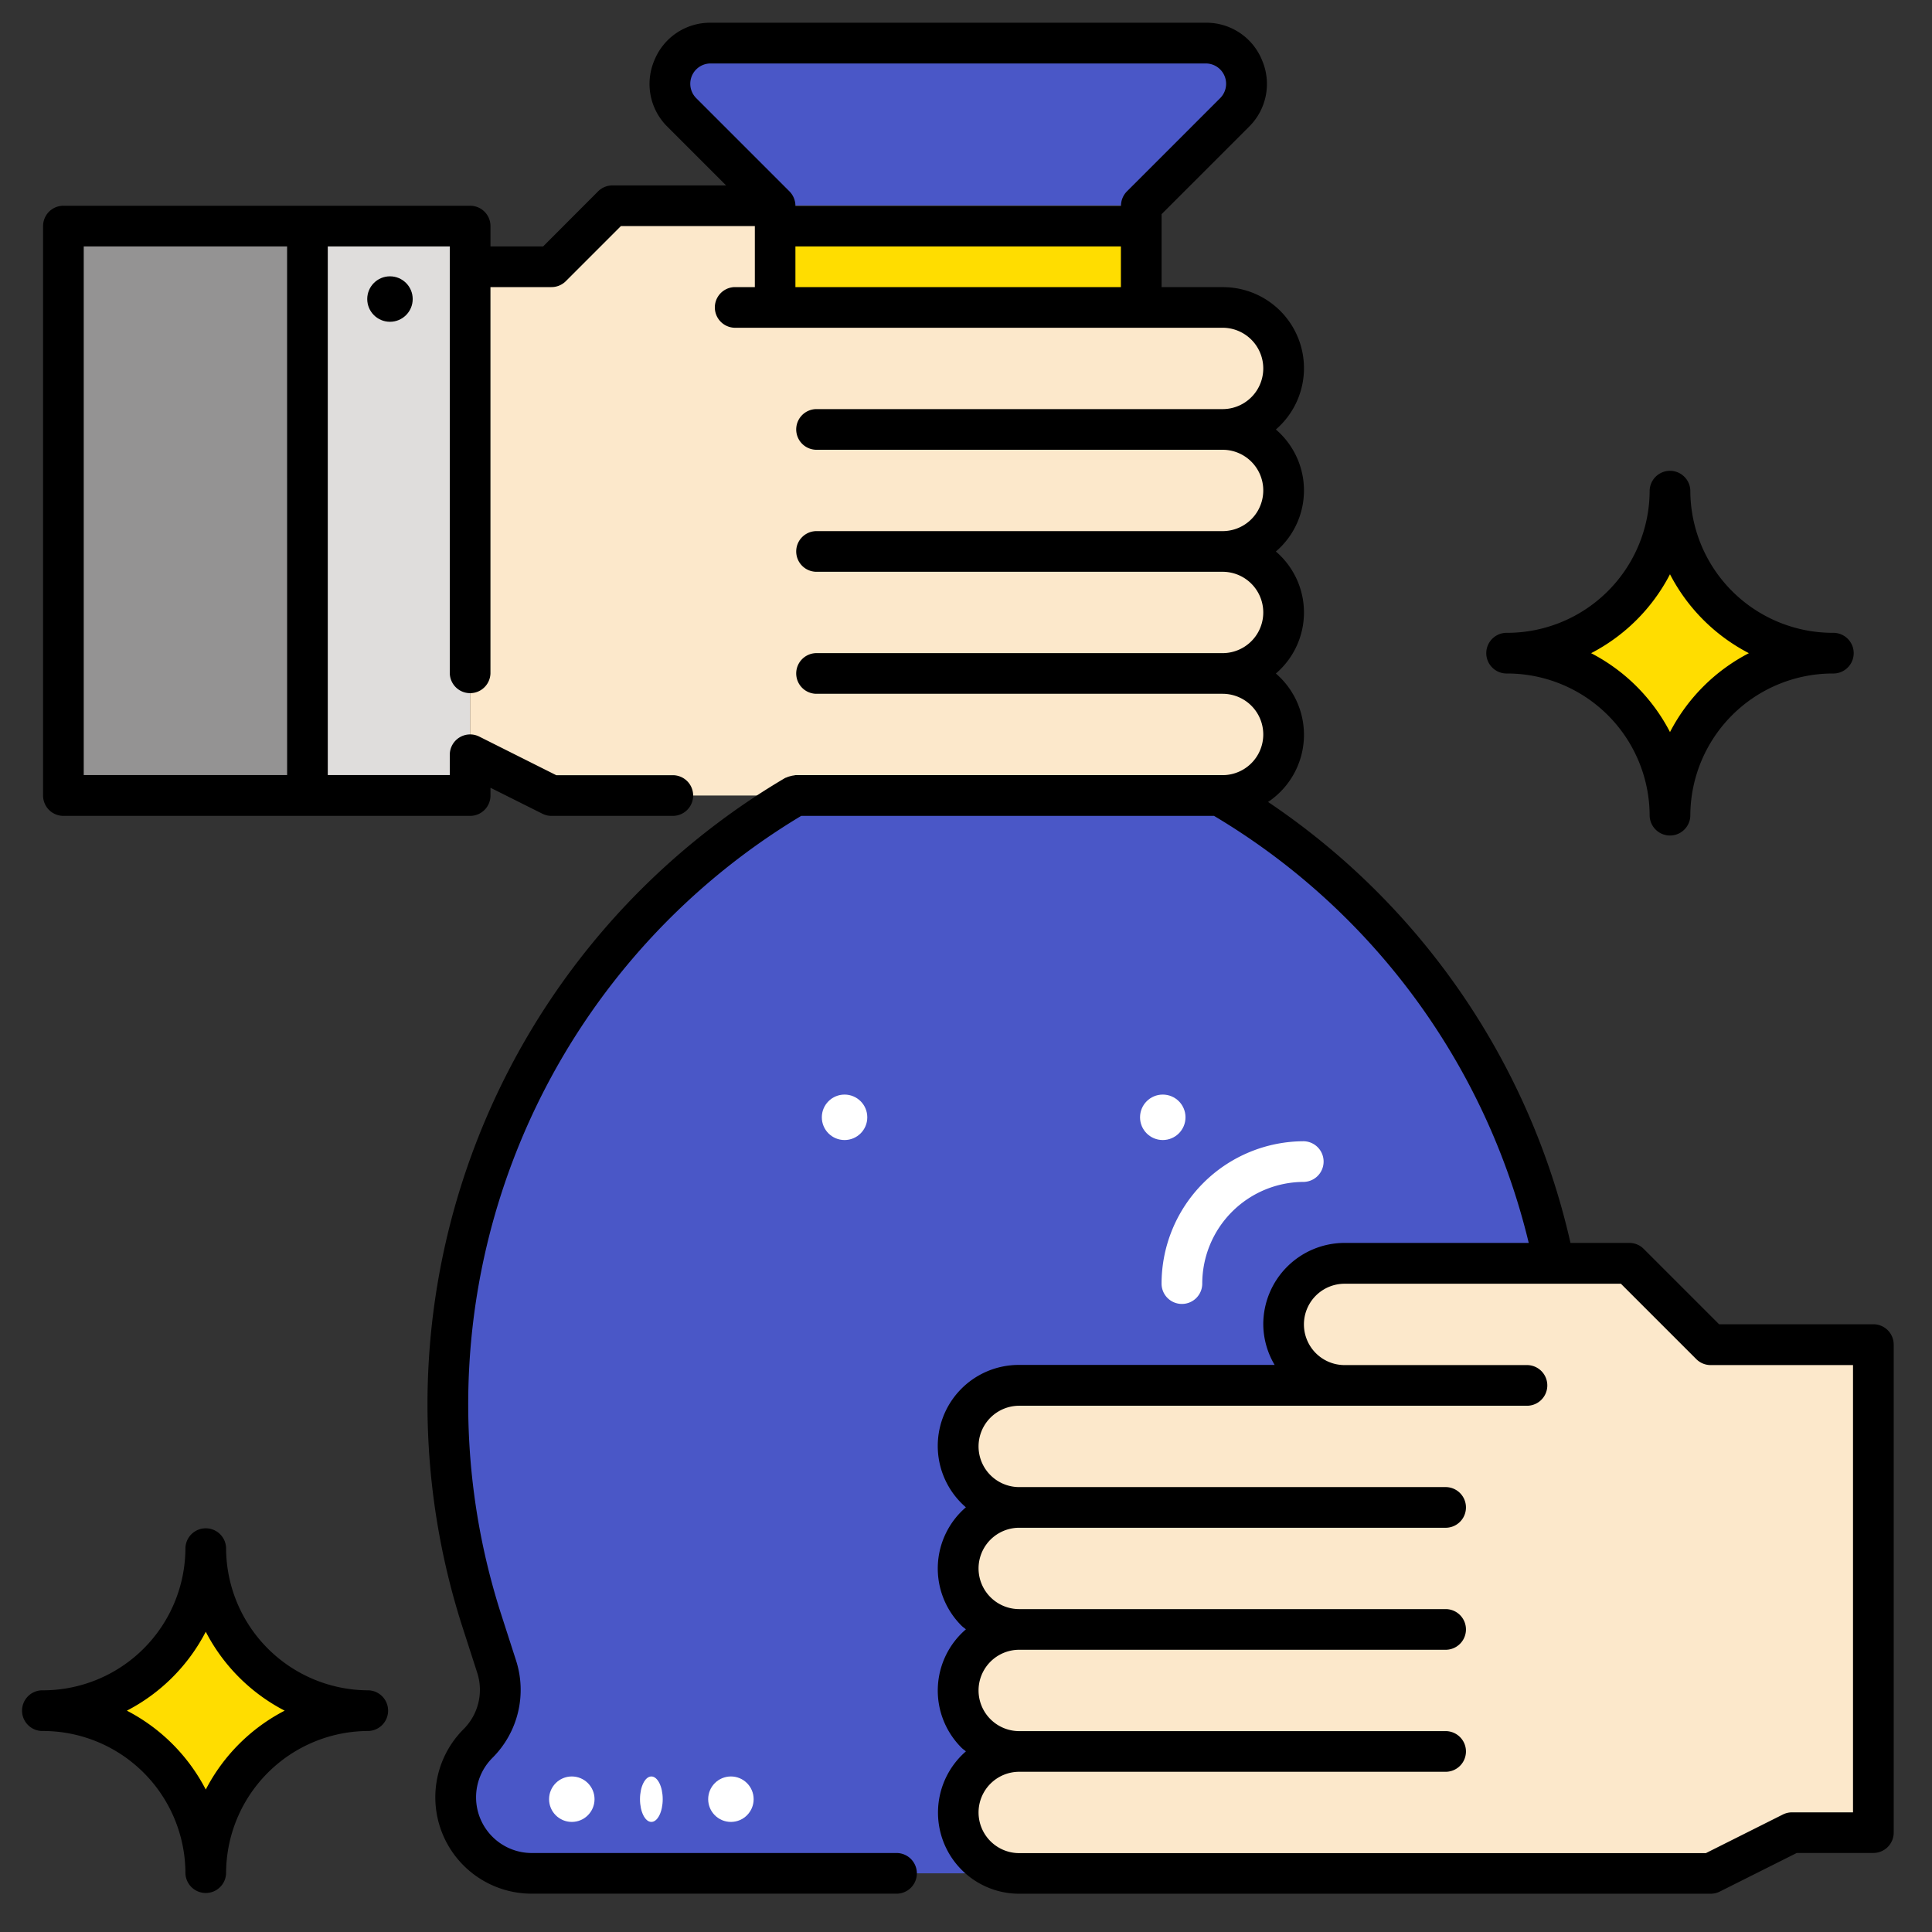 <svg xmlns="http://www.w3.org/2000/svg" xmlns:xlink="http://www.w3.org/1999/xlink" width="85" height="85" viewBox="0 0 85 85">
  <rect x="0" y="0" width="85" height="85" fill="#333333" stroke="none"/>
  <defs>
    <clipPath id="clip-path">
      <rect id="Rectangle_514" data-name="Rectangle 514" width="85" height="85" transform="translate(791 1260)"/>
    </clipPath>
  </defs>
  <g id="cashback-icon" transform="translate(-791 -1260)" clip-path="url(#clip-path)">
    <g id="cashback-data1" transform="translate(790 1259)">
      <path id="Path_1081" data-name="Path 1081" d="M16,12h7.158V37.052H16Z" transform="translate(-1.474 -1.053)" fill="#dfdddc"/>
      <path id="Path_1082" data-name="Path 1082" d="M59.789,23.526A2.684,2.684,0,0,0,57.1,20.842a2.684,2.684,0,0,0,0-5.368H37.421V11H30.263l-2.684,2.684H24V35.158l3.579,1.789H57.1a2.684,2.684,0,0,0,0-5.368,2.684,2.684,0,0,0,0-5.368A2.684,2.684,0,0,0,59.789,23.526Z" transform="translate(-2.316 -0.947)" fill="#fce8cb"/>
      <path id="Path_1083" data-name="Path 1083" d="M56.857,40A30.906,30.906,0,0,1,70.7,76.185l-.687,2.13a3.344,3.344,0,0,0,.819,3.393,3.346,3.346,0,0,1-2.367,5.712H26.589a3.346,3.346,0,0,1-2.366-5.712,3.348,3.348,0,0,0,.819-3.393l-.687-2.13A30.9,30.9,0,0,1,38.2,40Z" transform="translate(-2.196 -4.001)" fill="#4a57c7"/>
      <path id="Path_1084" data-name="Path 1084" d="M81.1,66.579,77.526,63H65a2.684,2.684,0,0,0,0,5.368H50.684a2.684,2.684,0,1,0,0,5.368,2.684,2.684,0,0,0,0,5.368,2.684,2.684,0,0,0,0,5.368,2.684,2.684,0,0,0,0,5.368H81.1l3.579-1.789h3.579V66.579Z" transform="translate(-4.843 -6.422)" fill="#fce8cb"/>
      <path id="Path_1085" data-name="Path 1085" d="M54.56,14.631V10.158l4.1-4.1A1.789,1.789,0,0,0,57.4,3H35.617a1.789,1.789,0,0,0-1.265,3.055l4.1,4.1v4.474Z" transform="translate(-3.35 -0.105)" fill="#4a57c7"/>
      <path id="Path_1086" data-name="Path 1086" d="M4,12H14.737V37.052H4Z" transform="translate(-0.211 -1.053)" fill="#949393"/>
      <path id="Path_1087" data-name="Path 1087" d="M82.156,26.717a7.16,7.16,0,0,1-5.439,5.439.171.171,0,0,0,0,.336,7.16,7.16,0,0,1,5.439,5.439.171.171,0,0,0,.336,0,7.16,7.16,0,0,1,5.439-5.439.171.171,0,0,0,0-.336,7.16,7.16,0,0,1-5.439-5.439A.171.171,0,0,0,82.156,26.717Z" transform="translate(-7.851 -2.587)" fill="#fd0"/>
      <path id="Path_1088" data-name="Path 1088" d="M10.156,78.717a7.16,7.16,0,0,1-5.439,5.439.171.171,0,0,0,0,.336,7.16,7.16,0,0,1,5.439,5.439.171.171,0,0,0,.336,0,7.16,7.16,0,0,1,5.439-5.439.171.171,0,0,0,0-.336,7.16,7.16,0,0,1-5.439-5.439.171.171,0,0,0-.336,0Z" transform="translate(-0.271 -8.062)" fill="#fd0"/>
      <path id="Path_1089" data-name="Path 1089" d="M39,11H55.1v4.474H39Z" transform="translate(-3.895 -0.947)" fill="#fd0"/>
      <circle id="Ellipse_155" data-name="Ellipse 155" cx="1" cy="1" r="1" transform="translate(17.157 13.157)"/>
      <path id="Path_1090" data-name="Path 1090" d="M83.525,59.262H76.738l-3.317-3.317a.891.891,0,0,0-.633-.262H70.2a31.836,31.836,0,0,0-13.305-19.4,3.556,3.556,0,0,0,.343-5.651,3.532,3.532,0,0,0,0-5.368,3.532,3.532,0,0,0,0-5.368,3.564,3.564,0,0,0-2.342-6.263H52.21V10.423l3.841-3.841a2.643,2.643,0,0,0,.582-2.925A2.641,2.641,0,0,0,54.153,2H32.372a2.641,2.641,0,0,0-2.479,1.657,2.643,2.643,0,0,0,.582,2.925L33.05,9.158h-5a.891.891,0,0,0-.633.262L25,11.842H22.684v-.895a.894.894,0,0,0-.895-.895H3.895A.894.894,0,0,0,3,10.947V36a.894.894,0,0,0,.895.895H21.789A.894.894,0,0,0,22.684,36v-.342L24.968,36.8a.886.886,0,0,0,.4.095h5.368a.895.895,0,0,0,0-1.789H25.579l-3.39-1.7a.895.895,0,0,0-1.295.8V35.1H15.526V11.842h5.368V30.631a.895.895,0,0,0,1.789,0v-17h2.684A.891.891,0,0,0,26,13.369l2.422-2.422h5.893v2.684h-.895a.895.895,0,0,0,0,1.789H54.894a1.789,1.789,0,0,1,0,3.579H37a.895.895,0,0,0,0,1.789H54.894a1.789,1.789,0,0,1,0,3.579H37a.895.895,0,0,0,0,1.789H54.894a1.789,1.789,0,0,1,0,3.579H37a.895.895,0,0,0,0,1.789H54.894a1.789,1.789,0,0,1,0,3.579H36.1c-.02,0-.037.01-.056.012a.874.874,0,0,0-.172.035.847.847,0,0,0-.17.058c-.017.009-.036.008-.053.018A31.992,31.992,0,0,0,21.412,72.459l.687,2.131a2.441,2.441,0,0,1-.6,2.486,4.24,4.24,0,0,0,3,7.238H40.578a.895.895,0,0,0,0-1.789H24.5a2.451,2.451,0,0,1-1.732-4.184,4.223,4.223,0,0,0,1.037-4.3l-.687-2.131A30.192,30.192,0,0,1,36.357,36.894H54.515A30.04,30.04,0,0,1,68.363,55.683h-8.1a3.582,3.582,0,0,0-3.579,3.579,3.542,3.542,0,0,0,.5,1.789H45.947A3.564,3.564,0,0,0,43.6,67.315a3.551,3.551,0,0,0-.187,5.214c.058.058.126.1.188.155a3.55,3.55,0,0,0-.188,5.214c.058.058.126.1.188.155a3.569,3.569,0,0,0,2.341,6.263H76.367a.9.9,0,0,0,.4-.094l3.39-1.7h3.368a.894.894,0,0,0,.895-.895V60.157A.894.894,0,0,0,83.525,59.262ZM13.737,35.1H4.789V11.842h8.947ZM50.42,13.631H36.1V11.842H50.42Zm0-3.579H36.1a.906.906,0,0,0-.263-.633l-4.1-4.1a.894.894,0,0,1,.633-1.527H54.153a.894.894,0,0,1,.633,1.527l-4.1,4.1a.9.9,0,0,0-.262.633ZM82.63,80.736H79.946a.9.9,0,0,0-.4.094l-3.39,1.7H45.947a1.789,1.789,0,0,1,0-3.579H64.736a.895.895,0,0,0,0-1.789H45.947a1.789,1.789,0,0,1,0-3.579H64.736a.895.895,0,0,0,0-1.789H45.947a1.789,1.789,0,0,1,0-3.579H64.736a.895.895,0,0,0,0-1.789H45.947a1.789,1.789,0,0,1,0-3.579H68.315a.895.895,0,0,0,0-1.789H60.262a1.789,1.789,0,1,1,0-3.579H72.418l3.317,3.317a.892.892,0,0,0,.633.262H82.63Z" transform="translate(-0.105)"/>
      <circle id="Ellipse_156" data-name="Ellipse 156" cx="1" cy="1" r="1" transform="translate(51.157 49.157)" fill="#fff"/>
      <circle id="Ellipse_157" data-name="Ellipse 157" cx="1" cy="1" r="1" transform="translate(37.157 49.157)" fill="#fff"/>
      <path id="Path_1091" data-name="Path 1091" d="M81.158,39.21a.895.895,0,0,0,1.789,0,6.271,6.271,0,0,1,6.263-6.263.895.895,0,1,0,0-1.789,6.271,6.271,0,0,1-6.263-6.263.895.895,0,0,0-1.789,0,6.271,6.271,0,0,1-6.263,6.263.895.895,0,1,0,0,1.789A6.271,6.271,0,0,1,81.158,39.21Zm.895-10.628a8.1,8.1,0,0,0,3.471,3.471,8.1,8.1,0,0,0-3.471,3.471,8.1,8.1,0,0,0-3.471-3.471A8.1,8.1,0,0,0,82.052,28.582Z" transform="translate(-7.58 -2.316)"/>
      <path id="Path_1092" data-name="Path 1092" d="M9.158,91.21a.895.895,0,0,0,1.789,0,6.271,6.271,0,0,1,6.263-6.263.895.895,0,0,0,0-1.789,6.271,6.271,0,0,1-6.263-6.263.895.895,0,0,0-1.789,0,6.271,6.271,0,0,1-6.263,6.263.895.895,0,1,0,0,1.789A6.271,6.271,0,0,1,9.158,91.21Zm.895-10.628a8.1,8.1,0,0,0,3.471,3.471,8.1,8.1,0,0,0-3.471,3.471,8.1,8.1,0,0,0-3.471-3.471A8.1,8.1,0,0,0,10.052,80.582Z" transform="translate(0 -7.791)"/>
      <path id="Path_1093" data-name="Path 1093" d="M58.895,64.158a.894.894,0,0,0,.895-.895,4.479,4.479,0,0,1,4.474-4.474.895.895,0,0,0,0-1.789A6.271,6.271,0,0,0,58,63.263.894.894,0,0,0,58.895,64.158Z" transform="translate(-5.896 -5.79)" fill="#fff"/>
      <circle id="Ellipse_158" data-name="Ellipse 158" cx="1" cy="1" r="1" transform="translate(32.157 79.157)" fill="#fff"/>
      <ellipse id="Ellipse_159" data-name="Ellipse 159" cx="0.5" cy="1" rx="0.5" ry="1" transform="translate(29.157 79.157)" fill="#fff"/>
      <circle id="Ellipse_160" data-name="Ellipse 160" cx="1" cy="1" r="1" transform="translate(25.157 79.157)" fill="#fff"/>
    </g>
  </g>
</svg>
